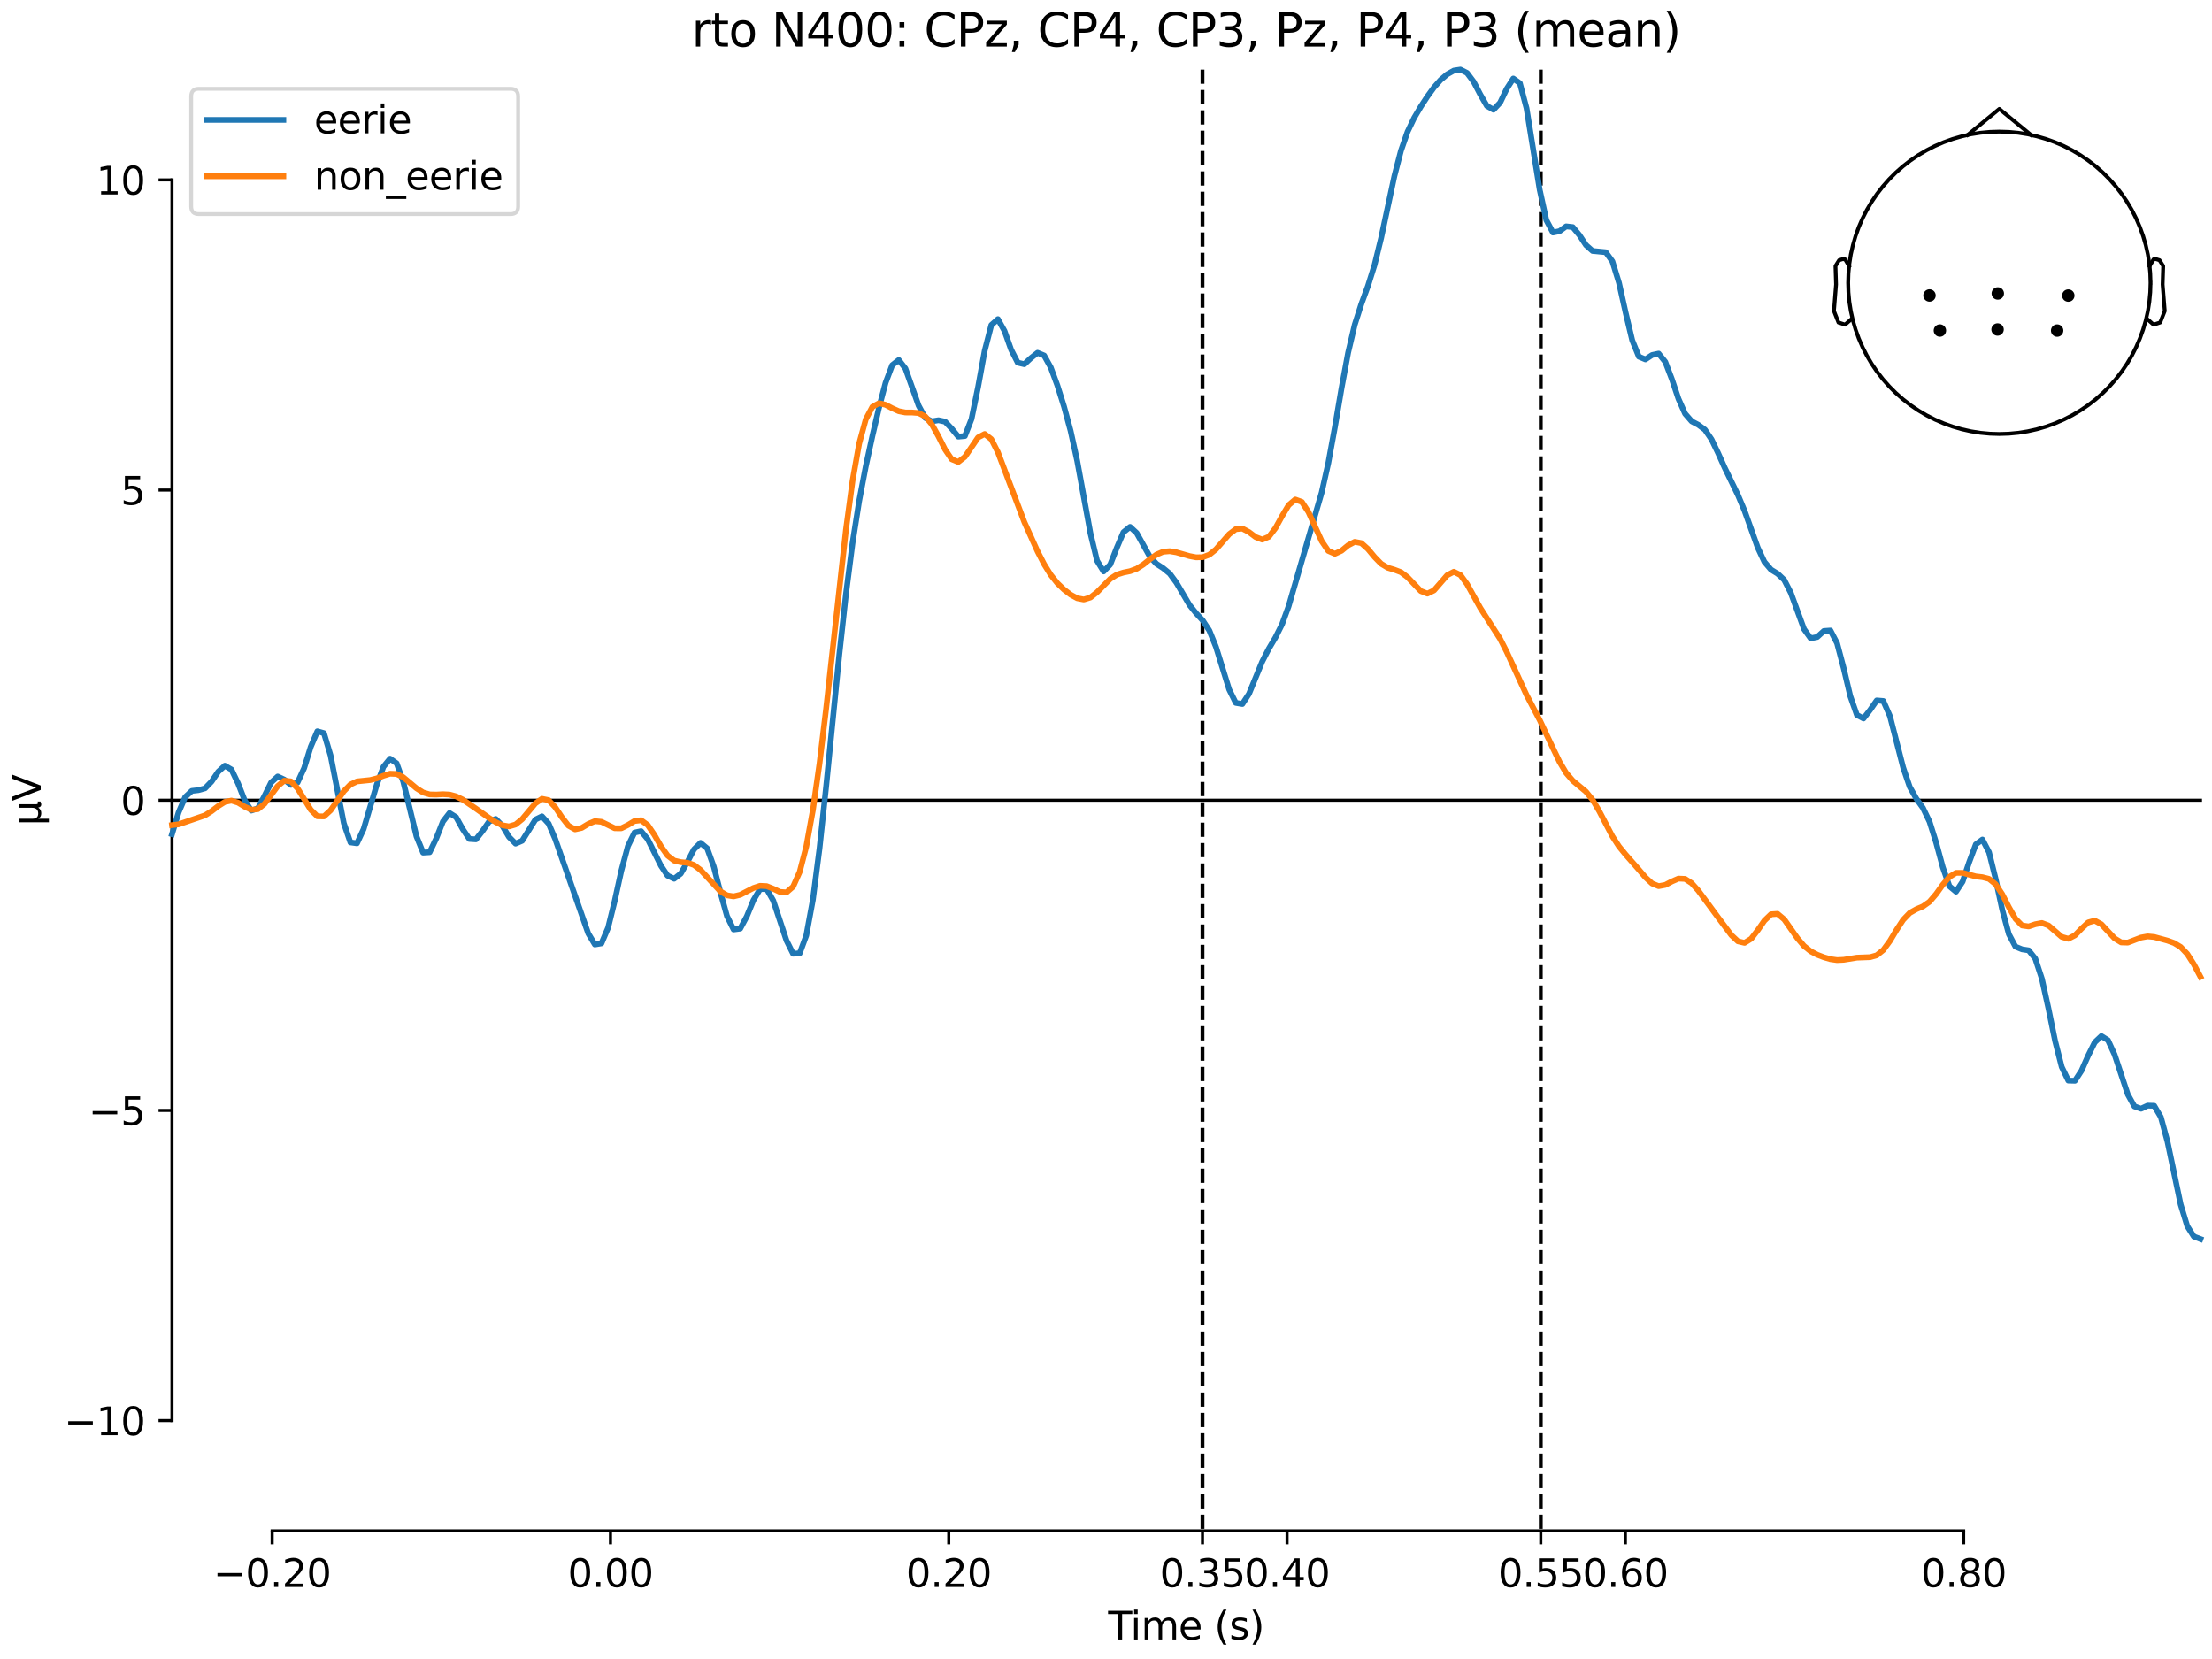 <?xml version="1.0" encoding="utf-8" standalone="no"?>
<!DOCTYPE svg PUBLIC "-//W3C//DTD SVG 1.1//EN"
  "http://www.w3.org/Graphics/SVG/1.1/DTD/svg11.dtd">
<svg xmlns:xlink="http://www.w3.org/1999/xlink" width="576pt" height="432pt" viewBox="0 0 576 432" xmlns="http://www.w3.org/2000/svg" version="1.1">
 <defs>
  <style type="text/css">*{stroke-linejoin: round; stroke-linecap: butt}</style>
 </defs>
 <g id="figure_1">
  <g id="patch_1">
   <path d="M 0 432 
L 576 432 
L 576 0 
L 0 0 
z
" style="fill: #ffffff"/>
  </g>
  <g id="axes_1">
   <g id="patch_2">
    <path d="M 44.783 398.644 
L 573 398.644 
L 573 18.118 
L 44.783 18.118 
L 44.783 398.644 
z
" style="fill: none; opacity: 0"/>
   </g>
   <g id="patch_3">
    <path d="M 44.783 369.92 
L 44.783 46.842 
" style="fill: none; stroke: #000000; stroke-width: 0.8; stroke-linejoin: miter; stroke-linecap: square"/>
   </g>
   <g id="LineCollection_1">
    <path d="M 313.124 18.118 
L 313.124 398.644 
" clip-path="url(#p98990c2170)" style="fill: none; stroke-dasharray: 3.7,1.6; stroke-dashoffset: 0; stroke: #000000"/>
    <path d="M 401.217 18.118 
L 401.217 398.644 
" clip-path="url(#p98990c2170)" style="fill: none; stroke-dasharray: 3.7,1.6; stroke-dashoffset: 0; stroke: #000000"/>
   </g>
   <g id="matplotlib.axis_1">
    <g id="xtick_1">
     <g id="line2d_1">
      <defs>
       <path id="me3978ceb96" d="M 0 0 
L 0 3.5 
" style="stroke: #000000; stroke-width: 0.8"/>
      </defs>
      <g>
       <use xlink:href="#me3978ceb96" x="70.867" y="398.644" style="stroke: #000000; stroke-width: 0.8"/>
      </g>
     </g>
     <g id="text_1">
      <!-- −0.20 -->
      <g transform="translate(55.544 413.242) scale(0.1 -0.1)">
       <defs>
        <path id="DejaVuSans-2212" d="M 678 2272 
L 4684 2272 
L 4684 1741 
L 678 1741 
L 678 2272 
z
" transform="scale(0.016)"/>
        <path id="DejaVuSans-30" d="M 2034 4250 
Q 1547 4250 1301 3770 
Q 1056 3291 1056 2328 
Q 1056 1369 1301 889 
Q 1547 409 2034 409 
Q 2525 409 2770 889 
Q 3016 1369 3016 2328 
Q 3016 3291 2770 3770 
Q 2525 4250 2034 4250 
z
M 2034 4750 
Q 2819 4750 3233 4129 
Q 3647 3509 3647 2328 
Q 3647 1150 3233 529 
Q 2819 -91 2034 -91 
Q 1250 -91 836 529 
Q 422 1150 422 2328 
Q 422 3509 836 4129 
Q 1250 4750 2034 4750 
z
" transform="scale(0.016)"/>
        <path id="DejaVuSans-2e" d="M 684 794 
L 1344 794 
L 1344 0 
L 684 0 
L 684 794 
z
" transform="scale(0.016)"/>
        <path id="DejaVuSans-32" d="M 1228 531 
L 3431 531 
L 3431 0 
L 469 0 
L 469 531 
Q 828 903 1448 1529 
Q 2069 2156 2228 2338 
Q 2531 2678 2651 2914 
Q 2772 3150 2772 3378 
Q 2772 3750 2511 3984 
Q 2250 4219 1831 4219 
Q 1534 4219 1204 4116 
Q 875 4013 500 3803 
L 500 4441 
Q 881 4594 1212 4672 
Q 1544 4750 1819 4750 
Q 2544 4750 2975 4387 
Q 3406 4025 3406 3419 
Q 3406 3131 3298 2873 
Q 3191 2616 2906 2266 
Q 2828 2175 2409 1742 
Q 1991 1309 1228 531 
z
" transform="scale(0.016)"/>
       </defs>
       <use xlink:href="#DejaVuSans-2212"/>
       <use xlink:href="#DejaVuSans-30" transform="translate(83.789 0)"/>
       <use xlink:href="#DejaVuSans-2e" transform="translate(147.412 0)"/>
       <use xlink:href="#DejaVuSans-32" transform="translate(179.199 0)"/>
       <use xlink:href="#DejaVuSans-30" transform="translate(242.822 0)"/>
      </g>
     </g>
    </g>
    <g id="xtick_2">
     <g id="line2d_2">
      <g>
       <use xlink:href="#me3978ceb96" x="158.96" y="398.644" style="stroke: #000000; stroke-width: 0.8"/>
      </g>
     </g>
     <g id="text_2">
      <!-- 0.00 -->
      <g transform="translate(147.828 413.242) scale(0.1 -0.1)">
       <use xlink:href="#DejaVuSans-30"/>
       <use xlink:href="#DejaVuSans-2e" transform="translate(63.623 0)"/>
       <use xlink:href="#DejaVuSans-30" transform="translate(95.41 0)"/>
       <use xlink:href="#DejaVuSans-30" transform="translate(159.033 0)"/>
      </g>
     </g>
    </g>
    <g id="xtick_3">
     <g id="line2d_3">
      <g>
       <use xlink:href="#me3978ceb96" x="247.054" y="398.644" style="stroke: #000000; stroke-width: 0.8"/>
      </g>
     </g>
     <g id="text_3">
      <!-- 0.20 -->
      <g transform="translate(235.921 413.242) scale(0.1 -0.1)">
       <use xlink:href="#DejaVuSans-30"/>
       <use xlink:href="#DejaVuSans-2e" transform="translate(63.623 0)"/>
       <use xlink:href="#DejaVuSans-32" transform="translate(95.41 0)"/>
       <use xlink:href="#DejaVuSans-30" transform="translate(159.033 0)"/>
      </g>
     </g>
    </g>
    <g id="xtick_4">
     <g id="line2d_4">
      <g>
       <use xlink:href="#me3978ceb96" x="313.124" y="398.644" style="stroke: #000000; stroke-width: 0.8"/>
      </g>
     </g>
     <g id="text_4">
      <!-- 0.35 -->
      <g transform="translate(301.991 413.242) scale(0.1 -0.1)">
       <defs>
        <path id="DejaVuSans-33" d="M 2597 2516 
Q 3050 2419 3304 2112 
Q 3559 1806 3559 1356 
Q 3559 666 3084 287 
Q 2609 -91 1734 -91 
Q 1441 -91 1130 -33 
Q 819 25 488 141 
L 488 750 
Q 750 597 1062 519 
Q 1375 441 1716 441 
Q 2309 441 2620 675 
Q 2931 909 2931 1356 
Q 2931 1769 2642 2001 
Q 2353 2234 1838 2234 
L 1294 2234 
L 1294 2753 
L 1863 2753 
Q 2328 2753 2575 2939 
Q 2822 3125 2822 3475 
Q 2822 3834 2567 4026 
Q 2313 4219 1838 4219 
Q 1578 4219 1281 4162 
Q 984 4106 628 3988 
L 628 4550 
Q 988 4650 1302 4700 
Q 1616 4750 1894 4750 
Q 2613 4750 3031 4423 
Q 3450 4097 3450 3541 
Q 3450 3153 3228 2886 
Q 3006 2619 2597 2516 
z
" transform="scale(0.016)"/>
        <path id="DejaVuSans-35" d="M 691 4666 
L 3169 4666 
L 3169 4134 
L 1269 4134 
L 1269 2991 
Q 1406 3038 1543 3061 
Q 1681 3084 1819 3084 
Q 2600 3084 3056 2656 
Q 3513 2228 3513 1497 
Q 3513 744 3044 326 
Q 2575 -91 1722 -91 
Q 1428 -91 1123 -41 
Q 819 9 494 109 
L 494 744 
Q 775 591 1075 516 
Q 1375 441 1709 441 
Q 2250 441 2565 725 
Q 2881 1009 2881 1497 
Q 2881 1984 2565 2268 
Q 2250 2553 1709 2553 
Q 1456 2553 1204 2497 
Q 953 2441 691 2322 
L 691 4666 
z
" transform="scale(0.016)"/>
       </defs>
       <use xlink:href="#DejaVuSans-30"/>
       <use xlink:href="#DejaVuSans-2e" transform="translate(63.623 0)"/>
       <use xlink:href="#DejaVuSans-33" transform="translate(95.41 0)"/>
       <use xlink:href="#DejaVuSans-35" transform="translate(159.033 0)"/>
      </g>
     </g>
    </g>
    <g id="xtick_5">
     <g id="line2d_5">
      <g>
       <use xlink:href="#me3978ceb96" x="335.147" y="398.644" style="stroke: #000000; stroke-width: 0.8"/>
      </g>
     </g>
     <g id="text_5">
      <!-- 0.40 -->
      <g transform="translate(324.015 413.242) scale(0.1 -0.1)">
       <defs>
        <path id="DejaVuSans-34" d="M 2419 4116 
L 825 1625 
L 2419 1625 
L 2419 4116 
z
M 2253 4666 
L 3047 4666 
L 3047 1625 
L 3713 1625 
L 3713 1100 
L 3047 1100 
L 3047 0 
L 2419 0 
L 2419 1100 
L 313 1100 
L 313 1709 
L 2253 4666 
z
" transform="scale(0.016)"/>
       </defs>
       <use xlink:href="#DejaVuSans-30"/>
       <use xlink:href="#DejaVuSans-2e" transform="translate(63.623 0)"/>
       <use xlink:href="#DejaVuSans-34" transform="translate(95.41 0)"/>
       <use xlink:href="#DejaVuSans-30" transform="translate(159.033 0)"/>
      </g>
     </g>
    </g>
    <g id="xtick_6">
     <g id="line2d_6">
      <g>
       <use xlink:href="#me3978ceb96" x="401.217" y="398.644" style="stroke: #000000; stroke-width: 0.8"/>
      </g>
     </g>
     <g id="text_6">
      <!-- 0.55 -->
      <g transform="translate(390.085 413.242) scale(0.1 -0.1)">
       <use xlink:href="#DejaVuSans-30"/>
       <use xlink:href="#DejaVuSans-2e" transform="translate(63.623 0)"/>
       <use xlink:href="#DejaVuSans-35" transform="translate(95.41 0)"/>
       <use xlink:href="#DejaVuSans-35" transform="translate(159.033 0)"/>
      </g>
     </g>
    </g>
    <g id="xtick_7">
     <g id="line2d_7">
      <g>
       <use xlink:href="#me3978ceb96" x="423.241" y="398.644" style="stroke: #000000; stroke-width: 0.8"/>
      </g>
     </g>
     <g id="text_7">
      <!-- 0.60 -->
      <g transform="translate(412.108 413.242) scale(0.1 -0.1)">
       <defs>
        <path id="DejaVuSans-36" d="M 2113 2584 
Q 1688 2584 1439 2293 
Q 1191 2003 1191 1497 
Q 1191 994 1439 701 
Q 1688 409 2113 409 
Q 2538 409 2786 701 
Q 3034 994 3034 1497 
Q 3034 2003 2786 2293 
Q 2538 2584 2113 2584 
z
M 3366 4563 
L 3366 3988 
Q 3128 4100 2886 4159 
Q 2644 4219 2406 4219 
Q 1781 4219 1451 3797 
Q 1122 3375 1075 2522 
Q 1259 2794 1537 2939 
Q 1816 3084 2150 3084 
Q 2853 3084 3261 2657 
Q 3669 2231 3669 1497 
Q 3669 778 3244 343 
Q 2819 -91 2113 -91 
Q 1303 -91 875 529 
Q 447 1150 447 2328 
Q 447 3434 972 4092 
Q 1497 4750 2381 4750 
Q 2619 4750 2861 4703 
Q 3103 4656 3366 4563 
z
" transform="scale(0.016)"/>
       </defs>
       <use xlink:href="#DejaVuSans-30"/>
       <use xlink:href="#DejaVuSans-2e" transform="translate(63.623 0)"/>
       <use xlink:href="#DejaVuSans-36" transform="translate(95.41 0)"/>
       <use xlink:href="#DejaVuSans-30" transform="translate(159.033 0)"/>
      </g>
     </g>
    </g>
    <g id="xtick_8">
     <g id="line2d_8">
      <g>
       <use xlink:href="#me3978ceb96" x="511.334" y="398.644" style="stroke: #000000; stroke-width: 0.8"/>
      </g>
     </g>
     <g id="text_8">
      <!-- 0.80 -->
      <g transform="translate(500.202 413.242) scale(0.1 -0.1)">
       <defs>
        <path id="DejaVuSans-38" d="M 2034 2216 
Q 1584 2216 1326 1975 
Q 1069 1734 1069 1313 
Q 1069 891 1326 650 
Q 1584 409 2034 409 
Q 2484 409 2743 651 
Q 3003 894 3003 1313 
Q 3003 1734 2745 1975 
Q 2488 2216 2034 2216 
z
M 1403 2484 
Q 997 2584 770 2862 
Q 544 3141 544 3541 
Q 544 4100 942 4425 
Q 1341 4750 2034 4750 
Q 2731 4750 3128 4425 
Q 3525 4100 3525 3541 
Q 3525 3141 3298 2862 
Q 3072 2584 2669 2484 
Q 3125 2378 3379 2068 
Q 3634 1759 3634 1313 
Q 3634 634 3220 271 
Q 2806 -91 2034 -91 
Q 1263 -91 848 271 
Q 434 634 434 1313 
Q 434 1759 690 2068 
Q 947 2378 1403 2484 
z
M 1172 3481 
Q 1172 3119 1398 2916 
Q 1625 2713 2034 2713 
Q 2441 2713 2670 2916 
Q 2900 3119 2900 3481 
Q 2900 3844 2670 4047 
Q 2441 4250 2034 4250 
Q 1625 4250 1398 4047 
Q 1172 3844 1172 3481 
z
" transform="scale(0.016)"/>
       </defs>
       <use xlink:href="#DejaVuSans-30"/>
       <use xlink:href="#DejaVuSans-2e" transform="translate(63.623 0)"/>
       <use xlink:href="#DejaVuSans-38" transform="translate(95.41 0)"/>
       <use xlink:href="#DejaVuSans-30" transform="translate(159.033 0)"/>
      </g>
     </g>
    </g>
    <g id="text_9">
     <!-- Time (s) -->
     <g transform="translate(288.562 426.92) scale(0.1 -0.1)">
      <defs>
       <path id="DejaVuSans-54" d="M -19 4666 
L 3928 4666 
L 3928 4134 
L 2272 4134 
L 2272 0 
L 1638 0 
L 1638 4134 
L -19 4134 
L -19 4666 
z
" transform="scale(0.016)"/>
       <path id="DejaVuSans-69" d="M 603 3500 
L 1178 3500 
L 1178 0 
L 603 0 
L 603 3500 
z
M 603 4863 
L 1178 4863 
L 1178 4134 
L 603 4134 
L 603 4863 
z
" transform="scale(0.016)"/>
       <path id="DejaVuSans-6d" d="M 3328 2828 
Q 3544 3216 3844 3400 
Q 4144 3584 4550 3584 
Q 5097 3584 5394 3201 
Q 5691 2819 5691 2113 
L 5691 0 
L 5113 0 
L 5113 2094 
Q 5113 2597 4934 2840 
Q 4756 3084 4391 3084 
Q 3944 3084 3684 2787 
Q 3425 2491 3425 1978 
L 3425 0 
L 2847 0 
L 2847 2094 
Q 2847 2600 2669 2842 
Q 2491 3084 2119 3084 
Q 1678 3084 1418 2786 
Q 1159 2488 1159 1978 
L 1159 0 
L 581 0 
L 581 3500 
L 1159 3500 
L 1159 2956 
Q 1356 3278 1631 3431 
Q 1906 3584 2284 3584 
Q 2666 3584 2933 3390 
Q 3200 3197 3328 2828 
z
" transform="scale(0.016)"/>
       <path id="DejaVuSans-65" d="M 3597 1894 
L 3597 1613 
L 953 1613 
Q 991 1019 1311 708 
Q 1631 397 2203 397 
Q 2534 397 2845 478 
Q 3156 559 3463 722 
L 3463 178 
Q 3153 47 2828 -22 
Q 2503 -91 2169 -91 
Q 1331 -91 842 396 
Q 353 884 353 1716 
Q 353 2575 817 3079 
Q 1281 3584 2069 3584 
Q 2775 3584 3186 3129 
Q 3597 2675 3597 1894 
z
M 3022 2063 
Q 3016 2534 2758 2815 
Q 2500 3097 2075 3097 
Q 1594 3097 1305 2825 
Q 1016 2553 972 2059 
L 3022 2063 
z
" transform="scale(0.016)"/>
       <path id="DejaVuSans-20" transform="scale(0.016)"/>
       <path id="DejaVuSans-28" d="M 1984 4856 
Q 1566 4138 1362 3434 
Q 1159 2731 1159 2009 
Q 1159 1288 1364 580 
Q 1569 -128 1984 -844 
L 1484 -844 
Q 1016 -109 783 600 
Q 550 1309 550 2009 
Q 550 2706 781 3412 
Q 1013 4119 1484 4856 
L 1984 4856 
z
" transform="scale(0.016)"/>
       <path id="DejaVuSans-73" d="M 2834 3397 
L 2834 2853 
Q 2591 2978 2328 3040 
Q 2066 3103 1784 3103 
Q 1356 3103 1142 2972 
Q 928 2841 928 2578 
Q 928 2378 1081 2264 
Q 1234 2150 1697 2047 
L 1894 2003 
Q 2506 1872 2764 1633 
Q 3022 1394 3022 966 
Q 3022 478 2636 193 
Q 2250 -91 1575 -91 
Q 1294 -91 989 -36 
Q 684 19 347 128 
L 347 722 
Q 666 556 975 473 
Q 1284 391 1588 391 
Q 1994 391 2212 530 
Q 2431 669 2431 922 
Q 2431 1156 2273 1281 
Q 2116 1406 1581 1522 
L 1381 1569 
Q 847 1681 609 1914 
Q 372 2147 372 2553 
Q 372 3047 722 3315 
Q 1072 3584 1716 3584 
Q 2034 3584 2315 3537 
Q 2597 3491 2834 3397 
z
" transform="scale(0.016)"/>
       <path id="DejaVuSans-29" d="M 513 4856 
L 1013 4856 
Q 1481 4119 1714 3412 
Q 1947 2706 1947 2009 
Q 1947 1309 1714 600 
Q 1481 -109 1013 -844 
L 513 -844 
Q 928 -128 1133 580 
Q 1338 1288 1338 2009 
Q 1338 2731 1133 3434 
Q 928 4138 513 4856 
z
" transform="scale(0.016)"/>
      </defs>
      <use xlink:href="#DejaVuSans-54"/>
      <use xlink:href="#DejaVuSans-69" transform="translate(57.959 0)"/>
      <use xlink:href="#DejaVuSans-6d" transform="translate(85.742 0)"/>
      <use xlink:href="#DejaVuSans-65" transform="translate(183.154 0)"/>
      <use xlink:href="#DejaVuSans-20" transform="translate(244.678 0)"/>
      <use xlink:href="#DejaVuSans-28" transform="translate(276.465 0)"/>
      <use xlink:href="#DejaVuSans-73" transform="translate(315.479 0)"/>
      <use xlink:href="#DejaVuSans-29" transform="translate(367.578 0)"/>
     </g>
    </g>
   </g>
   <g id="matplotlib.axis_2">
    <g id="ytick_1">
     <g id="line2d_9">
      <defs>
       <path id="mc5dcfa1699" d="M 0 0 
L -3.5 0 
" style="stroke: #000000; stroke-width: 0.8"/>
      </defs>
      <g>
       <use xlink:href="#mc5dcfa1699" x="44.783" y="369.92" style="stroke: #000000; stroke-width: 0.8"/>
      </g>
     </g>
     <g id="text_10">
      <!-- −10 -->
      <g transform="translate(16.678 373.719) scale(0.1 -0.1)">
       <defs>
        <path id="DejaVuSans-31" d="M 794 531 
L 1825 531 
L 1825 4091 
L 703 3866 
L 703 4441 
L 1819 4666 
L 2450 4666 
L 2450 531 
L 3481 531 
L 3481 0 
L 794 0 
L 794 531 
z
" transform="scale(0.016)"/>
       </defs>
       <use xlink:href="#DejaVuSans-2212"/>
       <use xlink:href="#DejaVuSans-31" transform="translate(83.789 0)"/>
       <use xlink:href="#DejaVuSans-30" transform="translate(147.412 0)"/>
      </g>
     </g>
    </g>
    <g id="ytick_2">
     <g id="line2d_10">
      <g>
       <use xlink:href="#mc5dcfa1699" x="44.783" y="289.15" style="stroke: #000000; stroke-width: 0.8"/>
      </g>
     </g>
     <g id="text_11">
      <!-- −5 -->
      <g transform="translate(23.041 292.95) scale(0.1 -0.1)">
       <use xlink:href="#DejaVuSans-2212"/>
       <use xlink:href="#DejaVuSans-35" transform="translate(83.789 0)"/>
      </g>
     </g>
    </g>
    <g id="ytick_3">
     <g id="line2d_11">
      <g>
       <use xlink:href="#mc5dcfa1699" x="44.783" y="208.381" style="stroke: #000000; stroke-width: 0.8"/>
      </g>
     </g>
     <g id="text_12">
      <!-- 0 -->
      <g transform="translate(31.421 212.18) scale(0.1 -0.1)">
       <use xlink:href="#DejaVuSans-30"/>
      </g>
     </g>
    </g>
    <g id="ytick_4">
     <g id="line2d_12">
      <g>
       <use xlink:href="#mc5dcfa1699" x="44.783" y="127.611" style="stroke: #000000; stroke-width: 0.8"/>
      </g>
     </g>
     <g id="text_13">
      <!-- 5 -->
      <g transform="translate(31.421 131.411) scale(0.1 -0.1)">
       <use xlink:href="#DejaVuSans-35"/>
      </g>
     </g>
    </g>
    <g id="ytick_5">
     <g id="line2d_13">
      <g>
       <use xlink:href="#mc5dcfa1699" x="44.783" y="46.842" style="stroke: #000000; stroke-width: 0.8"/>
      </g>
     </g>
     <g id="text_14">
      <!-- 10 -->
      <g transform="translate(25.058 50.641) scale(0.1 -0.1)">
       <use xlink:href="#DejaVuSans-31"/>
       <use xlink:href="#DejaVuSans-30" transform="translate(63.623 0)"/>
      </g>
     </g>
    </g>
    <g id="text_15">
     <!-- µV -->
     <g transform="translate(10.599 214.982) rotate(-90) scale(0.1 -0.1)">
      <defs>
       <path id="DejaVuSans-b5" d="M 544 -1331 
L 544 3500 
L 1119 3500 
L 1119 1325 
Q 1119 872 1334 640 
Q 1550 409 1972 409 
Q 2434 409 2667 671 
Q 2900 934 2900 1459 
L 2900 3500 
L 3475 3500 
L 3475 806 
Q 3475 619 3529 530 
Q 3584 441 3700 441 
Q 3728 441 3778 458 
Q 3828 475 3916 513 
L 3916 50 
Q 3788 -22 3673 -56 
Q 3559 -91 3450 -91 
Q 3234 -91 3106 31 
Q 2978 153 2931 403 
Q 2775 156 2548 32 
Q 2322 -91 2016 -91 
Q 1697 -91 1473 31 
Q 1250 153 1119 397 
L 1119 -1331 
L 544 -1331 
z
" transform="scale(0.016)"/>
       <path id="DejaVuSans-56" d="M 1831 0 
L 50 4666 
L 709 4666 
L 2188 738 
L 3669 4666 
L 4325 4666 
L 2547 0 
L 1831 0 
z
" transform="scale(0.016)"/>
      </defs>
      <use xlink:href="#DejaVuSans-b5"/>
      <use xlink:href="#DejaVuSans-56" transform="translate(63.623 0)"/>
     </g>
    </g>
   </g>
   <g id="patch_4">
    <path d="M 70.867 398.644 
L 511.334 398.644 
" style="fill: none; stroke: #000000; stroke-width: 0.8; stroke-linejoin: miter; stroke-linecap: square"/>
   </g>
   <g id="patch_5">
    <path d="M 44.783 208.381 
L 573 208.381 
" style="fill: none; stroke: #000000; stroke-width: 0.8; stroke-linejoin: miter; stroke-linecap: square"/>
   </g>
   <g id="text_16">
    <!-- rto N400: CPz, CP4, CP3, Pz, P4, P3 (mean) -->
    <g transform="translate(180.108 12.118) scale(0.12 -0.12)">
     <defs>
      <path id="DejaVuSans-72" d="M 2631 2963 
Q 2534 3019 2420 3045 
Q 2306 3072 2169 3072 
Q 1681 3072 1420 2755 
Q 1159 2438 1159 1844 
L 1159 0 
L 581 0 
L 581 3500 
L 1159 3500 
L 1159 2956 
Q 1341 3275 1631 3429 
Q 1922 3584 2338 3584 
Q 2397 3584 2469 3576 
Q 2541 3569 2628 3553 
L 2631 2963 
z
" transform="scale(0.016)"/>
      <path id="DejaVuSans-74" d="M 1172 4494 
L 1172 3500 
L 2356 3500 
L 2356 3053 
L 1172 3053 
L 1172 1153 
Q 1172 725 1289 603 
Q 1406 481 1766 481 
L 2356 481 
L 2356 0 
L 1766 0 
Q 1100 0 847 248 
Q 594 497 594 1153 
L 594 3053 
L 172 3053 
L 172 3500 
L 594 3500 
L 594 4494 
L 1172 4494 
z
" transform="scale(0.016)"/>
      <path id="DejaVuSans-6f" d="M 1959 3097 
Q 1497 3097 1228 2736 
Q 959 2375 959 1747 
Q 959 1119 1226 758 
Q 1494 397 1959 397 
Q 2419 397 2687 759 
Q 2956 1122 2956 1747 
Q 2956 2369 2687 2733 
Q 2419 3097 1959 3097 
z
M 1959 3584 
Q 2709 3584 3137 3096 
Q 3566 2609 3566 1747 
Q 3566 888 3137 398 
Q 2709 -91 1959 -91 
Q 1206 -91 779 398 
Q 353 888 353 1747 
Q 353 2609 779 3096 
Q 1206 3584 1959 3584 
z
" transform="scale(0.016)"/>
      <path id="DejaVuSans-4e" d="M 628 4666 
L 1478 4666 
L 3547 763 
L 3547 4666 
L 4159 4666 
L 4159 0 
L 3309 0 
L 1241 3903 
L 1241 0 
L 628 0 
L 628 4666 
z
" transform="scale(0.016)"/>
      <path id="DejaVuSans-3a" d="M 750 794 
L 1409 794 
L 1409 0 
L 750 0 
L 750 794 
z
M 750 3309 
L 1409 3309 
L 1409 2516 
L 750 2516 
L 750 3309 
z
" transform="scale(0.016)"/>
      <path id="DejaVuSans-43" d="M 4122 4306 
L 4122 3641 
Q 3803 3938 3442 4084 
Q 3081 4231 2675 4231 
Q 1875 4231 1450 3742 
Q 1025 3253 1025 2328 
Q 1025 1406 1450 917 
Q 1875 428 2675 428 
Q 3081 428 3442 575 
Q 3803 722 4122 1019 
L 4122 359 
Q 3791 134 3420 21 
Q 3050 -91 2638 -91 
Q 1578 -91 968 557 
Q 359 1206 359 2328 
Q 359 3453 968 4101 
Q 1578 4750 2638 4750 
Q 3056 4750 3426 4639 
Q 3797 4528 4122 4306 
z
" transform="scale(0.016)"/>
      <path id="DejaVuSans-50" d="M 1259 4147 
L 1259 2394 
L 2053 2394 
Q 2494 2394 2734 2622 
Q 2975 2850 2975 3272 
Q 2975 3691 2734 3919 
Q 2494 4147 2053 4147 
L 1259 4147 
z
M 628 4666 
L 2053 4666 
Q 2838 4666 3239 4311 
Q 3641 3956 3641 3272 
Q 3641 2581 3239 2228 
Q 2838 1875 2053 1875 
L 1259 1875 
L 1259 0 
L 628 0 
L 628 4666 
z
" transform="scale(0.016)"/>
      <path id="DejaVuSans-7a" d="M 353 3500 
L 3084 3500 
L 3084 2975 
L 922 459 
L 3084 459 
L 3084 0 
L 275 0 
L 275 525 
L 2438 3041 
L 353 3041 
L 353 3500 
z
" transform="scale(0.016)"/>
      <path id="DejaVuSans-2c" d="M 750 794 
L 1409 794 
L 1409 256 
L 897 -744 
L 494 -744 
L 750 256 
L 750 794 
z
" transform="scale(0.016)"/>
      <path id="DejaVuSans-61" d="M 2194 1759 
Q 1497 1759 1228 1600 
Q 959 1441 959 1056 
Q 959 750 1161 570 
Q 1363 391 1709 391 
Q 2188 391 2477 730 
Q 2766 1069 2766 1631 
L 2766 1759 
L 2194 1759 
z
M 3341 1997 
L 3341 0 
L 2766 0 
L 2766 531 
Q 2569 213 2275 61 
Q 1981 -91 1556 -91 
Q 1019 -91 701 211 
Q 384 513 384 1019 
Q 384 1609 779 1909 
Q 1175 2209 1959 2209 
L 2766 2209 
L 2766 2266 
Q 2766 2663 2505 2880 
Q 2244 3097 1772 3097 
Q 1472 3097 1187 3025 
Q 903 2953 641 2809 
L 641 3341 
Q 956 3463 1253 3523 
Q 1550 3584 1831 3584 
Q 2591 3584 2966 3190 
Q 3341 2797 3341 1997 
z
" transform="scale(0.016)"/>
      <path id="DejaVuSans-6e" d="M 3513 2113 
L 3513 0 
L 2938 0 
L 2938 2094 
Q 2938 2591 2744 2837 
Q 2550 3084 2163 3084 
Q 1697 3084 1428 2787 
Q 1159 2491 1159 1978 
L 1159 0 
L 581 0 
L 581 3500 
L 1159 3500 
L 1159 2956 
Q 1366 3272 1645 3428 
Q 1925 3584 2291 3584 
Q 2894 3584 3203 3211 
Q 3513 2838 3513 2113 
z
" transform="scale(0.016)"/>
     </defs>
     <use xlink:href="#DejaVuSans-72"/>
     <use xlink:href="#DejaVuSans-74" transform="translate(41.113 0)"/>
     <use xlink:href="#DejaVuSans-6f" transform="translate(80.322 0)"/>
     <use xlink:href="#DejaVuSans-20" transform="translate(141.504 0)"/>
     <use xlink:href="#DejaVuSans-4e" transform="translate(173.291 0)"/>
     <use xlink:href="#DejaVuSans-34" transform="translate(248.096 0)"/>
     <use xlink:href="#DejaVuSans-30" transform="translate(311.719 0)"/>
     <use xlink:href="#DejaVuSans-30" transform="translate(375.342 0)"/>
     <use xlink:href="#DejaVuSans-3a" transform="translate(438.965 0)"/>
     <use xlink:href="#DejaVuSans-20" transform="translate(472.656 0)"/>
     <use xlink:href="#DejaVuSans-43" transform="translate(504.443 0)"/>
     <use xlink:href="#DejaVuSans-50" transform="translate(574.268 0)"/>
     <use xlink:href="#DejaVuSans-7a" transform="translate(634.57 0)"/>
     <use xlink:href="#DejaVuSans-2c" transform="translate(687.061 0)"/>
     <use xlink:href="#DejaVuSans-20" transform="translate(718.848 0)"/>
     <use xlink:href="#DejaVuSans-43" transform="translate(750.635 0)"/>
     <use xlink:href="#DejaVuSans-50" transform="translate(820.459 0)"/>
     <use xlink:href="#DejaVuSans-34" transform="translate(880.762 0)"/>
     <use xlink:href="#DejaVuSans-2c" transform="translate(944.385 0)"/>
     <use xlink:href="#DejaVuSans-20" transform="translate(976.172 0)"/>
     <use xlink:href="#DejaVuSans-43" transform="translate(1007.959 0)"/>
     <use xlink:href="#DejaVuSans-50" transform="translate(1077.783 0)"/>
     <use xlink:href="#DejaVuSans-33" transform="translate(1138.086 0)"/>
     <use xlink:href="#DejaVuSans-2c" transform="translate(1201.709 0)"/>
     <use xlink:href="#DejaVuSans-20" transform="translate(1233.496 0)"/>
     <use xlink:href="#DejaVuSans-50" transform="translate(1265.283 0)"/>
     <use xlink:href="#DejaVuSans-7a" transform="translate(1325.586 0)"/>
     <use xlink:href="#DejaVuSans-2c" transform="translate(1378.076 0)"/>
     <use xlink:href="#DejaVuSans-20" transform="translate(1409.863 0)"/>
     <use xlink:href="#DejaVuSans-50" transform="translate(1441.65 0)"/>
     <use xlink:href="#DejaVuSans-34" transform="translate(1501.953 0)"/>
     <use xlink:href="#DejaVuSans-2c" transform="translate(1565.576 0)"/>
     <use xlink:href="#DejaVuSans-20" transform="translate(1597.363 0)"/>
     <use xlink:href="#DejaVuSans-50" transform="translate(1629.15 0)"/>
     <use xlink:href="#DejaVuSans-33" transform="translate(1689.453 0)"/>
     <use xlink:href="#DejaVuSans-20" transform="translate(1753.076 0)"/>
     <use xlink:href="#DejaVuSans-28" transform="translate(1784.863 0)"/>
     <use xlink:href="#DejaVuSans-6d" transform="translate(1823.877 0)"/>
     <use xlink:href="#DejaVuSans-65" transform="translate(1921.289 0)"/>
     <use xlink:href="#DejaVuSans-61" transform="translate(1982.812 0)"/>
     <use xlink:href="#DejaVuSans-6e" transform="translate(2044.092 0)"/>
     <use xlink:href="#DejaVuSans-29" transform="translate(2107.471 0)"/>
    </g>
   </g>
   <g id="legend_1">
    <g id="patch_6">
     <path d="M 51.783 55.753 
L 132.925 55.753 
Q 134.925 55.753 134.925 53.753 
L 134.925 25.118 
Q 134.925 23.118 132.925 23.118 
L 51.783 23.118 
Q 49.783 23.118 49.783 25.118 
L 49.783 53.753 
Q 49.783 55.753 51.783 55.753 
z
" style="fill: #ffffff; opacity: 0.8; stroke: #cccccc; stroke-linejoin: miter"/>
    </g>
    <g id="line2d_14">
     <path d="M 53.783 31.217 
L 63.783 31.217 
L 73.783 31.217 
" style="fill: none; stroke: #1f77b4; stroke-width: 1.5; stroke-linecap: square"/>
    </g>
    <g id="text_17">
     <!-- eerie -->
     <g transform="translate(81.783 34.717) scale(0.1 -0.1)">
      <use xlink:href="#DejaVuSans-65"/>
      <use xlink:href="#DejaVuSans-65" transform="translate(61.523 0)"/>
      <use xlink:href="#DejaVuSans-72" transform="translate(123.047 0)"/>
      <use xlink:href="#DejaVuSans-69" transform="translate(164.16 0)"/>
      <use xlink:href="#DejaVuSans-65" transform="translate(191.943 0)"/>
     </g>
    </g>
    <g id="line2d_15">
     <path d="M 53.783 45.895 
L 63.783 45.895 
L 73.783 45.895 
" style="fill: none; stroke: #ff7f0e; stroke-width: 1.5; stroke-linecap: square"/>
    </g>
    <g id="text_18">
     <!-- non_eerie -->
     <g transform="translate(81.783 49.395) scale(0.1 -0.1)">
      <defs>
       <path id="DejaVuSans-5f" d="M 3263 -1063 
L 3263 -1509 
L -63 -1509 
L -63 -1063 
L 3263 -1063 
z
" transform="scale(0.016)"/>
      </defs>
      <use xlink:href="#DejaVuSans-6e"/>
      <use xlink:href="#DejaVuSans-6f" transform="translate(63.379 0)"/>
      <use xlink:href="#DejaVuSans-6e" transform="translate(124.561 0)"/>
      <use xlink:href="#DejaVuSans-5f" transform="translate(187.939 0)"/>
      <use xlink:href="#DejaVuSans-65" transform="translate(237.939 0)"/>
      <use xlink:href="#DejaVuSans-65" transform="translate(299.463 0)"/>
      <use xlink:href="#DejaVuSans-72" transform="translate(360.986 0)"/>
      <use xlink:href="#DejaVuSans-69" transform="translate(402.1 0)"/>
      <use xlink:href="#DejaVuSans-65" transform="translate(429.883 0)"/>
     </g>
    </g>
   </g>
   <g id="line2d_16">
    <path d="M 44.783 217.218 
L 46.504 211.535 
L 48.224 207.553 
L 49.945 205.948 
L 51.665 205.75 
L 53.386 205.28 
L 55.107 203.495 
L 56.827 200.954 
L 58.548 199.386 
L 60.268 200.386 
L 61.989 203.996 
L 63.709 208.401 
L 65.43 211.076 
L 67.151 210.487 
L 68.871 207.265 
L 70.592 203.762 
L 72.312 202.203 
L 74.033 203.005 
L 75.753 204.379 
L 77.474 203.777 
L 79.195 200.022 
L 80.915 194.476 
L 82.636 190.429 
L 84.356 190.917 
L 86.077 196.7 
L 89.518 214.33 
L 91.239 219.351 
L 92.959 219.592 
L 94.68 215.885 
L 98.121 204.265 
L 99.841 199.679 
L 101.562 197.55 
L 103.283 198.767 
L 105.003 203.527 
L 108.444 217.777 
L 110.165 222.023 
L 111.886 221.914 
L 113.606 218.307 
L 115.327 213.941 
L 117.047 211.712 
L 118.768 212.79 
L 120.488 215.895 
L 122.209 218.453 
L 123.93 218.565 
L 125.65 216.391 
L 127.371 213.911 
L 129.091 213.255 
L 130.812 215.041 
L 132.532 217.927 
L 134.253 219.673 
L 135.974 218.928 
L 139.415 213.416 
L 141.135 212.575 
L 142.856 214.455 
L 144.576 218.473 
L 153.179 243.062 
L 154.9 245.937 
L 156.62 245.643 
L 158.341 241.587 
L 160.062 234.608 
L 161.782 226.767 
L 163.503 220.338 
L 165.223 216.799 
L 166.944 216.434 
L 168.664 218.519 
L 172.106 225.43 
L 173.826 228.006 
L 175.547 228.821 
L 177.267 227.497 
L 178.988 224.483 
L 180.709 221.176 
L 182.429 219.478 
L 184.15 220.912 
L 185.87 225.676 
L 187.591 232.355 
L 189.311 238.555 
L 191.032 242.028 
L 192.753 241.805 
L 194.473 238.603 
L 196.194 234.416 
L 197.914 231.532 
L 199.635 231.478 
L 201.355 234.506 
L 204.797 244.896 
L 206.517 248.346 
L 208.238 248.234 
L 209.958 243.571 
L 211.679 234.256 
L 213.399 220.946 
L 215.12 204.879 
L 218.561 170.424 
L 220.282 154.781 
L 222.002 141.413 
L 223.723 130.481 
L 225.443 121.477 
L 227.164 113.563 
L 228.885 106.202 
L 230.605 99.669 
L 232.326 95.091 
L 234.046 93.735 
L 235.767 95.96 
L 239.208 105.619 
L 240.929 108.824 
L 242.649 109.715 
L 244.37 109.428 
L 246.09 109.792 
L 247.811 111.603 
L 249.532 113.695 
L 251.252 113.54 
L 252.973 109.119 
L 254.693 100.761 
L 256.414 91.332 
L 258.134 84.646 
L 259.855 83.104 
L 261.576 86.2 
L 263.296 91.053 
L 265.017 94.43 
L 266.737 94.837 
L 268.458 93.23 
L 270.178 91.867 
L 271.899 92.575 
L 273.62 95.682 
L 275.34 100.35 
L 277.061 105.819 
L 278.781 112.168 
L 280.502 120.011 
L 283.943 138.837 
L 285.664 145.999 
L 287.384 148.794 
L 289.105 147.007 
L 290.825 142.606 
L 292.546 138.581 
L 294.267 137.196 
L 295.987 138.791 
L 299.428 144.965 
L 301.149 146.826 
L 302.869 147.939 
L 304.59 149.348 
L 306.311 151.698 
L 309.752 157.552 
L 311.472 159.697 
L 313.193 161.559 
L 314.913 164.191 
L 316.634 168.447 
L 320.075 179.542 
L 321.796 183.023 
L 323.516 183.316 
L 325.237 180.674 
L 328.678 172.275 
L 330.399 168.912 
L 332.119 166.008 
L 333.84 162.57 
L 335.56 157.854 
L 344.163 128.242 
L 345.884 120.585 
L 347.604 111.223 
L 349.325 101.119 
L 351.046 91.845 
L 352.766 84.558 
L 354.487 79.169 
L 356.207 74.475 
L 357.928 68.985 
L 359.648 61.958 
L 363.09 45.882 
L 364.81 39.233 
L 366.531 34.29 
L 368.251 30.68 
L 369.972 27.76 
L 371.692 25.12 
L 373.413 22.748 
L 375.134 20.802 
L 376.854 19.339 
L 378.575 18.378 
L 380.295 18.118 
L 382.016 18.987 
L 383.736 21.284 
L 385.457 24.592 
L 387.178 27.58 
L 388.898 28.566 
L 390.619 26.74 
L 392.339 23.131 
L 394.06 20.444 
L 395.78 21.679 
L 397.501 28.169 
L 400.942 49.463 
L 402.663 57.321 
L 404.383 60.549 
L 406.104 60.196 
L 407.825 58.947 
L 409.545 59.138 
L 411.266 61.206 
L 412.986 63.82 
L 414.707 65.349 
L 418.148 65.677 
L 419.869 68.064 
L 421.589 73.669 
L 423.31 81.404 
L 425.03 88.614 
L 426.751 92.86 
L 428.471 93.586 
L 430.192 92.45 
L 431.913 92.08 
L 433.633 94.231 
L 435.354 98.734 
L 437.074 103.858 
L 438.795 107.73 
L 440.515 109.712 
L 442.236 110.616 
L 443.957 111.887 
L 445.677 114.413 
L 447.398 117.99 
L 449.118 121.823 
L 452.559 128.911 
L 454.28 133.011 
L 457.721 142.62 
L 459.442 146.301 
L 461.162 148.323 
L 462.883 149.377 
L 464.603 151 
L 466.324 154.374 
L 469.765 163.813 
L 471.486 166.216 
L 473.206 165.876 
L 474.927 164.309 
L 476.648 164.186 
L 478.368 167.485 
L 480.089 173.997 
L 481.809 181.263 
L 483.53 186.182 
L 485.25 187.088 
L 486.971 184.875 
L 488.692 182.397 
L 490.412 182.539 
L 492.133 186.461 
L 495.574 199.852 
L 497.294 204.912 
L 499.015 207.972 
L 500.736 210.394 
L 502.456 213.982 
L 504.177 219.465 
L 505.897 225.817 
L 507.618 230.761 
L 509.338 232.191 
L 511.059 229.58 
L 512.78 224.482 
L 514.5 219.878 
L 516.221 218.611 
L 517.941 221.928 
L 519.662 228.881 
L 521.382 236.903 
L 523.103 243.252 
L 524.824 246.5 
L 526.544 247.201 
L 528.265 247.465 
L 529.985 249.623 
L 531.706 254.876 
L 533.427 262.676 
L 535.147 271.075 
L 536.868 277.826 
L 538.588 281.384 
L 540.309 281.431 
L 542.029 278.778 
L 543.75 274.888 
L 545.471 271.418 
L 547.191 269.79 
L 548.912 270.865 
L 550.632 274.613 
L 554.073 284.986 
L 555.794 288.1 
L 557.515 288.703 
L 559.235 287.905 
L 560.956 287.947 
L 562.676 290.876 
L 564.397 297.226 
L 567.838 313.631 
L 569.559 319.269 
L 571.279 321.991 
L 573 322.64 
L 573 322.64 
" style="fill: none; stroke: #1f77b4; stroke-width: 1.5; stroke-linecap: square"/>
   </g>
   <g id="line2d_17">
    <path d="M 44.783 214.855 
L 46.504 214.656 
L 53.386 212.313 
L 55.107 211.218 
L 56.827 209.899 
L 58.548 208.82 
L 60.268 208.471 
L 61.989 209.009 
L 63.709 210.051 
L 65.43 210.857 
L 67.151 210.71 
L 68.871 209.316 
L 72.312 204.689 
L 74.033 203.28 
L 75.753 203.463 
L 77.474 205.269 
L 80.915 210.858 
L 82.636 212.559 
L 84.356 212.589 
L 86.077 211.017 
L 89.518 206.045 
L 91.239 204.295 
L 92.959 203.477 
L 96.4 203.123 
L 98.121 202.688 
L 99.841 202.002 
L 101.562 201.473 
L 103.283 201.542 
L 105.003 202.389 
L 108.444 205.265 
L 110.165 206.356 
L 111.886 206.863 
L 113.606 206.906 
L 115.327 206.814 
L 117.047 206.905 
L 118.768 207.368 
L 120.488 208.21 
L 123.93 210.555 
L 127.371 213.001 
L 129.091 214.08 
L 130.812 214.895 
L 132.532 215.198 
L 134.253 214.702 
L 135.974 213.299 
L 139.415 209.181 
L 141.135 208.011 
L 142.856 208.357 
L 144.576 210.201 
L 146.297 212.791 
L 148.018 214.996 
L 149.738 215.961 
L 151.459 215.585 
L 153.179 214.55 
L 154.9 213.827 
L 156.62 213.994 
L 160.062 215.677 
L 161.782 215.688 
L 163.503 214.832 
L 165.223 213.792 
L 166.944 213.584 
L 168.664 214.835 
L 170.385 217.378 
L 172.106 220.361 
L 173.826 222.78 
L 175.547 224.102 
L 177.267 224.505 
L 178.988 224.655 
L 180.709 225.234 
L 182.429 226.544 
L 187.591 232.113 
L 189.311 233.141 
L 191.032 233.417 
L 192.753 233.012 
L 196.194 231.234 
L 197.914 230.665 
L 199.635 230.746 
L 201.355 231.434 
L 203.076 232.258 
L 204.797 232.382 
L 206.517 230.889 
L 208.238 227.033 
L 209.958 220.404 
L 211.679 210.933 
L 213.399 198.828 
L 215.12 184.566 
L 220.282 137.983 
L 222.002 125.21 
L 223.723 115.523 
L 225.443 109.209 
L 227.164 105.949 
L 228.885 104.992 
L 230.605 105.402 
L 232.326 106.306 
L 234.046 107.074 
L 235.767 107.407 
L 237.488 107.413 
L 239.208 107.55 
L 240.929 108.436 
L 242.649 110.499 
L 244.37 113.618 
L 246.09 117.031 
L 247.811 119.581 
L 249.532 120.293 
L 251.252 118.963 
L 254.693 113.906 
L 256.414 113.008 
L 258.134 114.363 
L 259.855 117.764 
L 266.737 135.945 
L 270.178 143.581 
L 271.899 146.922 
L 273.62 149.701 
L 275.34 151.859 
L 277.061 153.521 
L 278.781 154.838 
L 280.502 155.777 
L 282.222 156.109 
L 283.943 155.584 
L 285.664 154.22 
L 289.105 150.732 
L 290.825 149.625 
L 292.546 149.085 
L 294.267 148.73 
L 295.987 148.102 
L 297.708 147.004 
L 299.428 145.635 
L 301.149 144.409 
L 302.869 143.674 
L 304.59 143.528 
L 306.311 143.815 
L 309.752 144.799 
L 311.472 145.127 
L 313.193 145.089 
L 314.913 144.439 
L 316.634 143.048 
L 320.075 139.103 
L 321.796 137.793 
L 323.516 137.637 
L 325.237 138.555 
L 326.957 139.845 
L 328.678 140.508 
L 330.399 139.777 
L 332.119 137.528 
L 333.84 134.398 
L 335.56 131.529 
L 337.281 130.07 
L 339.001 130.702 
L 340.722 133.337 
L 344.163 140.907 
L 345.884 143.449 
L 347.604 144.203 
L 349.325 143.412 
L 351.046 142 
L 352.766 141.096 
L 354.487 141.424 
L 356.207 142.961 
L 357.928 145.036 
L 359.648 146.803 
L 361.369 147.833 
L 363.09 148.346 
L 364.81 148.996 
L 366.531 150.304 
L 369.972 153.904 
L 371.692 154.573 
L 373.413 153.733 
L 376.854 149.768 
L 378.575 148.88 
L 380.295 149.725 
L 382.016 152.098 
L 385.457 158.302 
L 390.619 166.348 
L 392.339 169.722 
L 397.501 180.962 
L 400.942 187.515 
L 404.383 194.81 
L 406.104 198.39 
L 407.825 201.283 
L 409.545 203.283 
L 412.986 206.149 
L 414.707 208.27 
L 416.427 211.198 
L 419.869 217.779 
L 421.589 220.419 
L 423.31 222.524 
L 426.751 226.438 
L 428.471 228.462 
L 430.192 230.056 
L 431.913 230.751 
L 433.633 230.433 
L 435.354 229.527 
L 437.074 228.786 
L 438.795 228.864 
L 440.515 229.986 
L 442.236 231.91 
L 447.398 238.902 
L 450.839 243.505 
L 452.559 245.108 
L 454.28 245.513 
L 456.001 244.438 
L 457.721 242.21 
L 459.442 239.731 
L 461.162 238.077 
L 462.883 237.962 
L 464.603 239.4 
L 468.045 244.308 
L 469.765 246.331 
L 471.486 247.704 
L 473.206 248.606 
L 474.927 249.269 
L 476.648 249.767 
L 478.368 250.008 
L 480.089 249.927 
L 483.53 249.369 
L 486.971 249.242 
L 488.692 248.754 
L 490.412 247.371 
L 492.133 245.012 
L 493.853 242.14 
L 495.574 239.515 
L 497.294 237.723 
L 499.015 236.755 
L 500.736 236.018 
L 502.456 234.795 
L 504.177 232.788 
L 505.897 230.373 
L 507.618 228.333 
L 509.338 227.292 
L 511.059 227.289 
L 514.5 228.221 
L 516.221 228.417 
L 517.941 228.86 
L 519.662 230.25 
L 521.382 232.869 
L 523.103 236.221 
L 524.824 239.246 
L 526.544 240.987 
L 528.265 241.235 
L 529.985 240.662 
L 531.706 240.338 
L 533.427 240.99 
L 536.868 243.96 
L 538.588 244.446 
L 540.309 243.559 
L 542.029 241.793 
L 543.75 240.198 
L 545.471 239.727 
L 547.191 240.662 
L 550.632 244.341 
L 552.353 245.396 
L 554.073 245.445 
L 557.515 244.137 
L 559.235 243.828 
L 560.956 243.988 
L 564.397 244.925 
L 566.117 245.544 
L 567.838 246.581 
L 569.559 248.399 
L 571.279 251.102 
L 573 254.363 
L 573 254.363 
" style="fill: none; stroke: #ff7f0e; stroke-width: 1.5; stroke-linecap: square"/>
   </g>
  </g>
  <g id="axes_2">
   <g id="PathCollection_1">
    <defs>
     <path id="C0_0_166c88a5e0" d="M 0 1.118 
C 0.297 1.118 0.581 1 0.791 0.791 
C 1 0.581 1.118 0.297 1.118 -0 
C 1.118 -0.297 1 -0.581 0.791 -0.791 
C 0.581 -1 0.297 -1.118 0 -1.118 
C -0.297 -1.118 -0.581 -1 -0.791 -0.791 
C -1 -0.581 -1.118 -0.297 -1.118 0 
C -1.118 0.297 -1 0.581 -0.791 0.791 
C -0.581 1 -0.297 1.118 0 1.118 
z
"/>
    </defs>
    <g clip-path="url(#pc5a3a2fd1d)">
     <use xlink:href="#C0_0_166c88a5e0" x="520.22" y="76.414" style="stroke: #000000"/>
    </g>
    <g clip-path="url(#pc5a3a2fd1d)">
     <use xlink:href="#C0_0_166c88a5e0" x="538.578" y="76.965" style="stroke: #000000"/>
    </g>
    <g clip-path="url(#pc5a3a2fd1d)">
     <use xlink:href="#C0_0_166c88a5e0" x="502.436" y="76.941" style="stroke: #000000"/>
    </g>
    <g clip-path="url(#pc5a3a2fd1d)">
     <use xlink:href="#C0_0_166c88a5e0" x="505.145" y="86.07" style="stroke: #000000"/>
    </g>
    <g clip-path="url(#pc5a3a2fd1d)">
     <use xlink:href="#C0_0_166c88a5e0" x="535.676" y="86.08" style="stroke: #000000"/>
    </g>
    <g clip-path="url(#pc5a3a2fd1d)">
     <use xlink:href="#C0_0_166c88a5e0" x="520.163" y="85.802" style="stroke: #000000"/>
    </g>
   </g>
   <g id="matplotlib.axis_3"/>
   <g id="matplotlib.axis_4"/>
   <g id="line2d_18">
    <path d="M 559.992 73.637 
L 559.914 71.165 
L 559.682 68.702 
L 559.295 66.26 
L 558.755 63.846 
L 558.065 61.471 
L 557.227 59.144 
L 556.245 56.874 
L 555.122 54.67 
L 553.863 52.542 
L 552.473 50.496 
L 550.957 48.542 
L 549.322 46.687 
L 547.573 44.938 
L 545.718 43.302 
L 543.763 41.786 
L 541.718 40.396 
L 539.589 39.137 
L 537.385 38.014 
L 535.116 37.032 
L 532.789 36.194 
L 530.414 35.504 
L 528 34.965 
L 525.557 34.578 
L 523.095 34.345 
L 520.623 34.267 
L 518.151 34.345 
L 515.689 34.578 
L 513.246 34.965 
L 510.832 35.504 
L 508.457 36.194 
L 506.13 37.032 
L 503.86 38.014 
L 501.656 39.137 
L 499.528 40.396 
L 497.482 41.786 
L 495.528 43.302 
L 493.673 44.938 
L 491.924 46.687 
L 490.288 48.542 
L 488.772 50.496 
L 487.382 52.542 
L 486.123 54.67 
L 485 56.874 
L 484.018 59.144 
L 483.18 61.471 
L 482.49 63.846 
L 481.951 66.26 
L 481.564 68.702 
L 481.331 71.165 
L 481.254 73.637 
L 481.331 76.109 
L 481.564 78.571 
L 481.951 81.014 
L 482.49 83.427 
L 483.18 85.802 
L 484.018 88.129 
L 485 90.399 
L 486.123 92.603 
L 487.382 94.732 
L 488.772 96.777 
L 490.288 98.732 
L 491.924 100.587 
L 493.673 102.336 
L 495.528 103.971 
L 497.482 105.487 
L 499.528 106.877 
L 501.656 108.136 
L 503.86 109.259 
L 506.13 110.241 
L 508.457 111.079 
L 510.832 111.769 
L 513.246 112.309 
L 515.689 112.696 
L 518.151 112.928 
L 520.623 113.006 
L 523.095 112.928 
L 525.557 112.696 
L 528 112.309 
L 530.414 111.769 
L 532.789 111.079 
L 535.116 110.241 
L 537.385 109.259 
L 539.589 108.136 
L 541.718 106.877 
L 543.763 105.487 
L 545.718 103.971 
L 547.573 102.336 
L 549.322 100.587 
L 550.957 98.732 
L 552.473 96.777 
L 553.863 94.732 
L 555.122 92.603 
L 556.245 90.399 
L 557.227 88.129 
L 558.065 85.802 
L 558.755 83.427 
L 559.295 81.014 
L 559.682 78.571 
L 559.914 76.109 
L 559.992 73.637 
" style="fill: none; stroke: #000000; stroke-linecap: square"/>
   </g>
   <g id="line2d_19">
    <path d="M 512.377 35.141 
L 520.623 28.362 
L 528.868 35.141 
" style="fill: none; stroke: #000000; stroke-linecap: square"/>
   </g>
   <g id="line2d_20">
    <path d="M 481.49 69.267 
L 480.466 67.534 
L 479.836 67.471 
L 478.899 67.763 
L 477.954 69.267 
L 478.104 74.07 
L 477.553 80.975 
L 478.734 83.975 
L 480.466 84.534 
L 482.12 83.077 
" style="fill: none; stroke: #000000; stroke-linecap: square"/>
   </g>
   <g id="line2d_21">
    <path d="M 559.756 69.267 
L 560.779 67.534 
L 561.409 67.471 
L 562.346 67.763 
L 563.291 69.267 
L 563.142 74.07 
L 563.693 80.975 
L 562.512 83.975 
L 560.779 84.534 
L 559.126 83.077 
" style="fill: none; stroke: #000000; stroke-linecap: square"/>
   </g>
  </g>
 </g>
 <defs>
  <clipPath id="p98990c2170">
   <rect x="44.783" y="18.118" width="528.217" height="380.525"/>
  </clipPath>
  <clipPath id="pc5a3a2fd1d">
   <rect x="473.246" y="24.13" width="94.754" height="93.108"/>
  </clipPath>
 </defs>
</svg>
